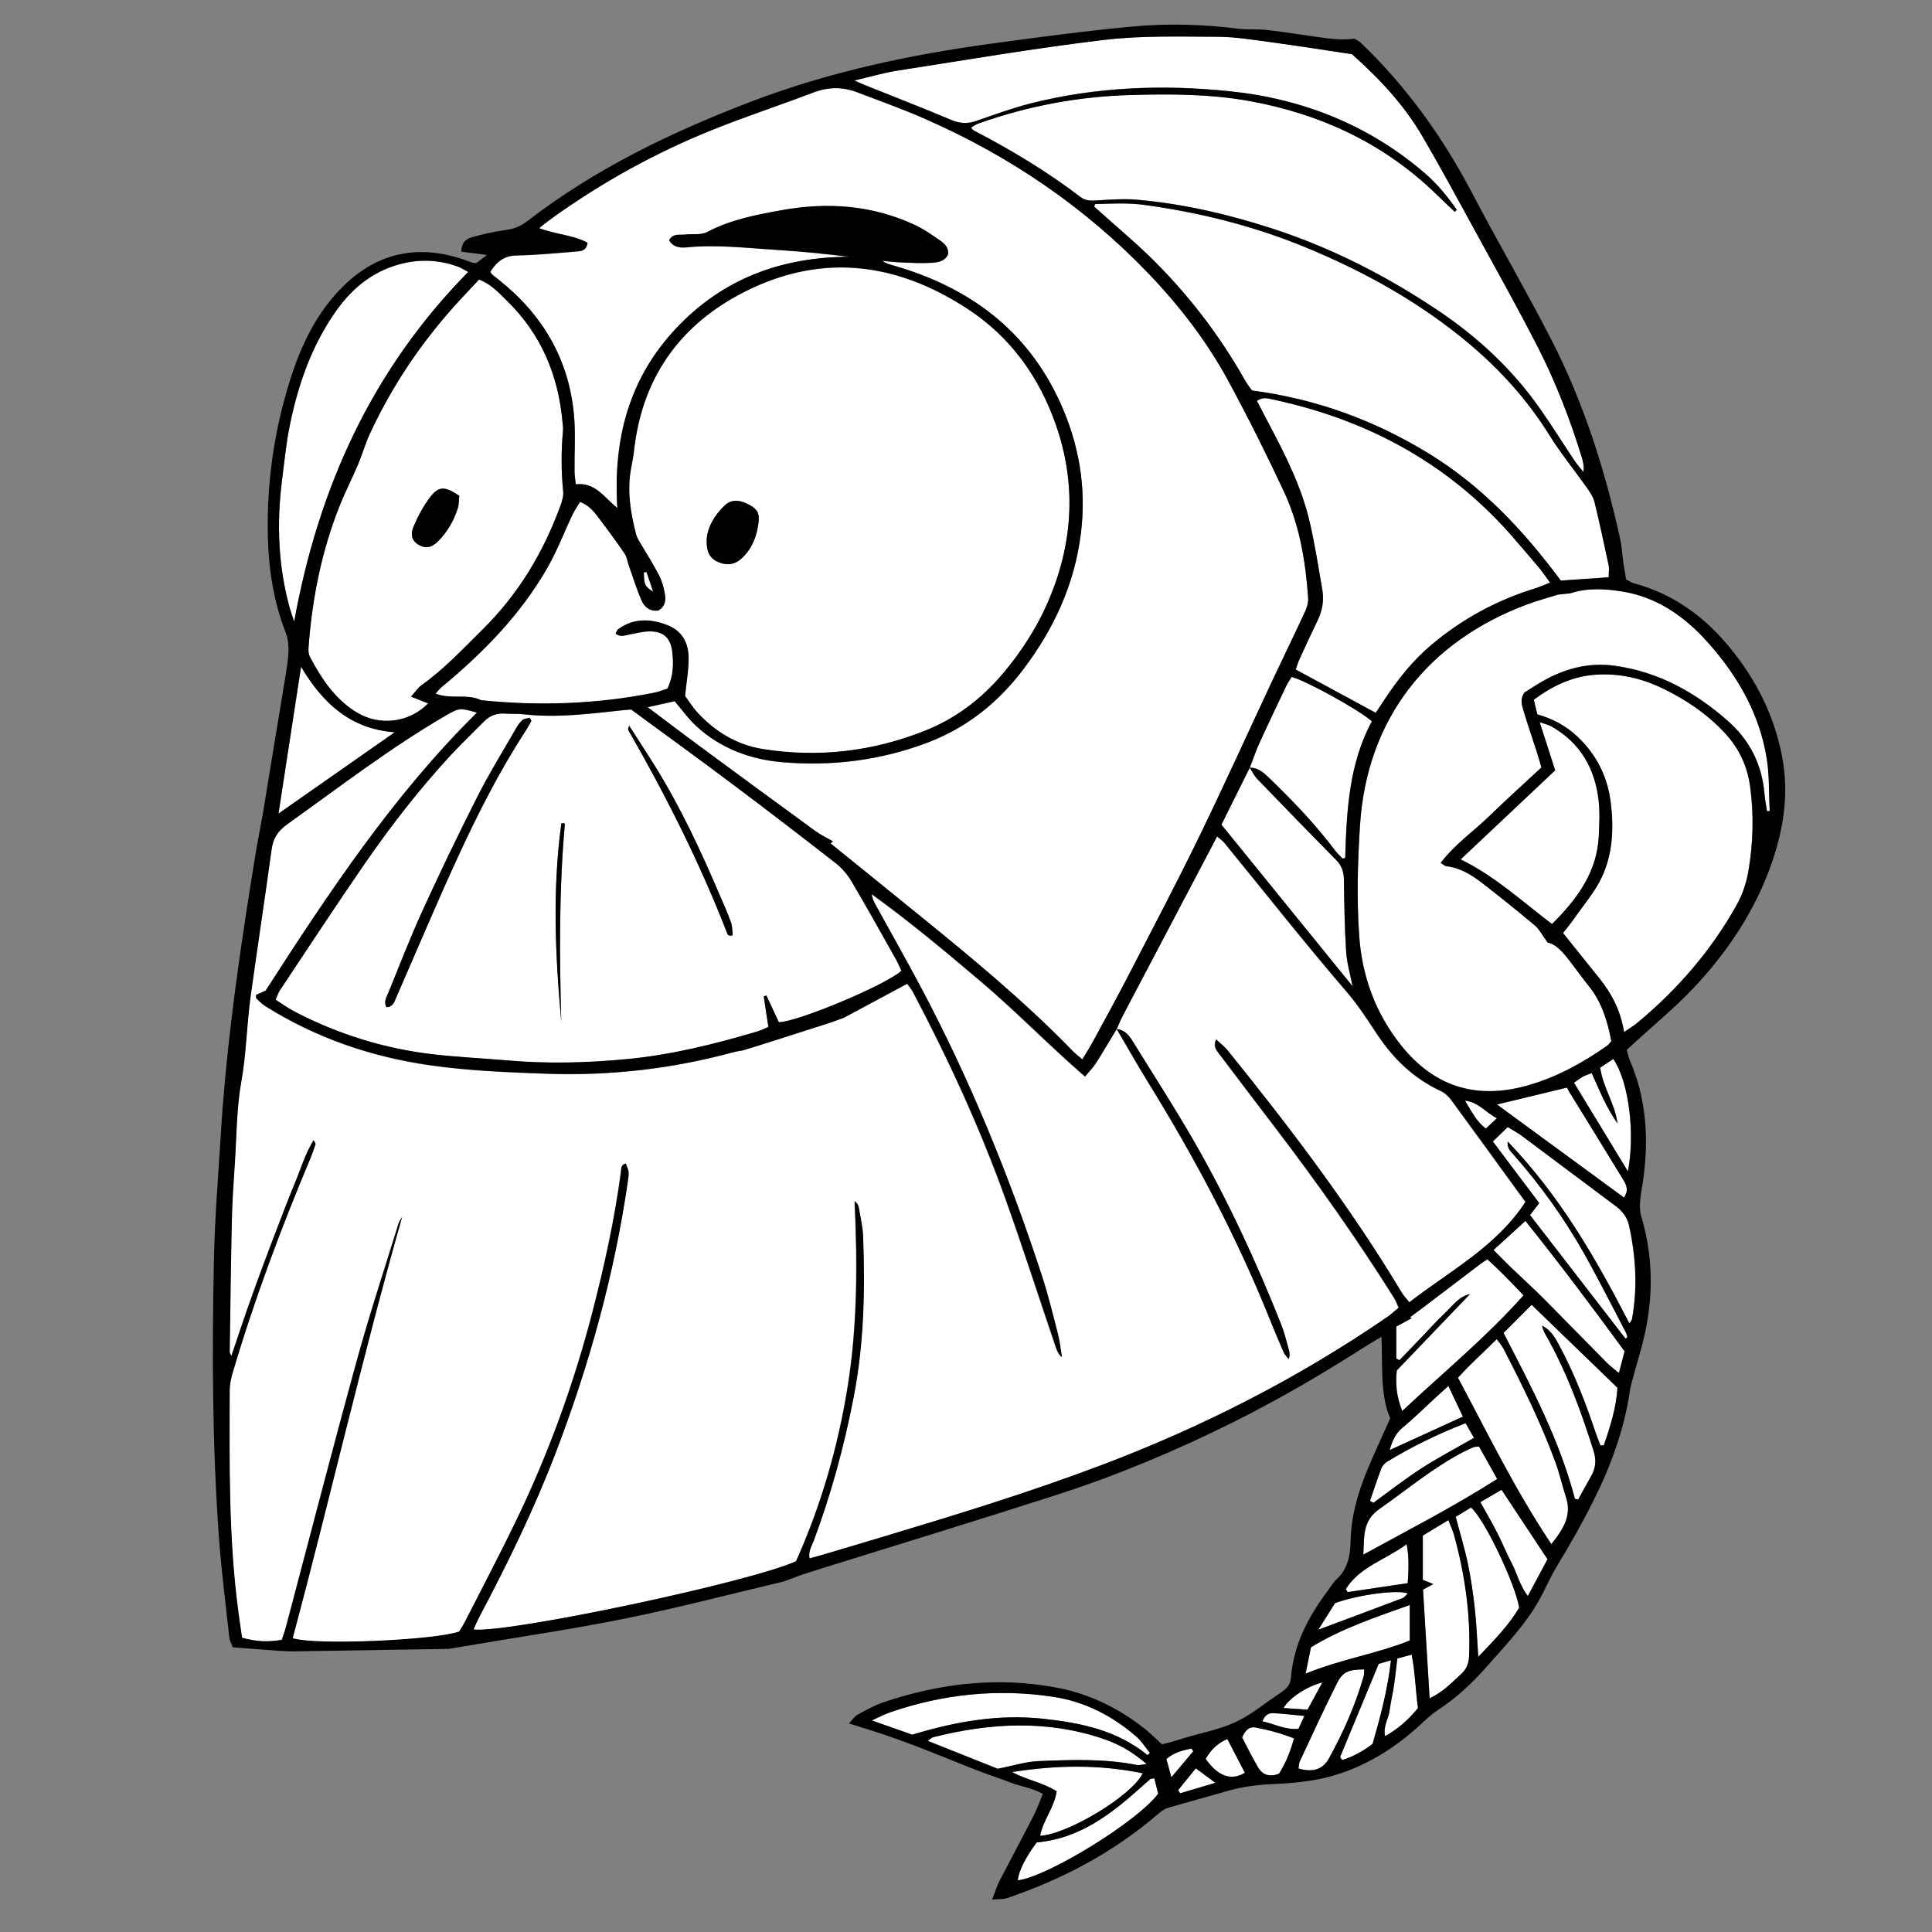 <?xml version="1.0" encoding="utf-8"?>
<!-- Generator: Adobe Illustrator 23.0.3, SVG Export Plug-In . SVG Version: 6.00 Build 0)  -->
<svg version="1.1" id="Calque_1" xmlns="http://www.w3.org/2000/svg" xmlns:xlink="http://www.w3.org/1999/xlink" x="0px" y="0px"
	 viewBox="0 0 283.46 283.46" style="enable-background:new 0 0 283.46 283.46;" xml:space="preserve">
<rect x="0" y="0" width="283.46" height="283.46" fill="#808080" stroke="none"/>
<style type="text/css">
	.st0{fill:#FFFFFF;}
</style>
<g>
	<path class="st0" d="M153.11,252.18c5.52,0.6,10.82,1.7,15.25,5.33c0.11-0.11,0.23-0.22,0.34-0.33c-0.67-0.81-1.23-1.74-2.02-2.42
		c-3.53-3.05-7.6-5.13-12.24-5.82c-8.15-1.21-16.13-0.38-23.91,2.31c-0.75,0.26-1.47,0.65-2.63,1.17c2.37,0.83,4.27,1.5,5.94,2.09
		C140.3,252.55,146.58,251.47,153.11,252.18z"/>
	<path class="st0" d="M204.45,190.36c-5.4-8.59-11.26-16.87-17.42-24.94c-2.73-3.58-5.45-7.17-8.17-10.76
		c-0.39-0.52-0.93-1.05-0.47-2.13c0.66,0.62,1.25,1.06,1.7,1.62c9.17,11.36,18,22.97,25.52,35.5c0.28,0.46,0.66,0.86,1.13,1.45
		c6.04-4.66,12.79-8.19,17.05-14.74c-0.33-0.44-0.62-0.84-0.92-1.24c-3.32-4.56-6.62-9.13-9.96-13.68
		c-0.39-0.53-0.94-1.06-1.53-1.33c-3.94-1.82-6.93-4.69-9.29-8.24c-1.43-2.14-2.77-4.27-4.48-6.26
		c-6.16-7.16-12.01-14.59-17.99-21.91c-0.26-0.32-0.62-0.56-1.08-0.96c-0.4,0.76-0.71,1.37-1.03,1.98
		c-4.28,8.12-8.56,16.25-12.83,24.38c-0.32,0.61-0.57,1.26-0.86,1.9l0.01-0.02c0,0,0,0,0,0l0,0c0,0.01,0.01,0.01,0.01,0.02
		c1.21,0.13,1.85,0.99,2.42,1.92c2.93,4.75,5.96,9.43,8.75,14.26c5.01,8.68,9.21,17.76,12.92,27.06c0.49,1.23,0.8,2.53,1.16,3.81
		c0.12,0.41,0.16,0.84-0.01,1.38c-0.24-0.31-0.56-0.58-0.71-0.92c-0.69-1.56-1.36-3.14-1.99-4.72
		c-4.87-12.21-11.01-23.77-17.93-34.95c-1.59-2.58-3.08-5.22-4.62-7.84c-0.01,0-0.01,0-0.02,0c-1.01,1.67-2,3.36-3.05,5.01
		c-0.39,0.61-0.91,1.13-1.6,1.97c-5.34-4.63-10.1-9.56-15.31-13.97c-5.2-4.41-10.44-8.78-16-12.8c0.07,0.55,0.25,1,0.48,1.41
		c2.26,4.11,4.57,8.19,6.77,12.32c7.18,13.52,12.94,27.63,17.69,42.15c0.92,2.82,1.63,5.72,2.37,8.59c0.29,1.13,0.4,2.32,0.6,3.47
		c-0.51-0.44-0.72-0.95-0.89-1.47c-2.45-7.25-4.8-14.54-7.38-21.75c-3.74-10.44-8.37-20.51-13.56-30.32
		c-0.25-0.47-0.61-0.89-0.86-1.25c-3.21,1.72-6.22,3.34-9.31,5l-2.21,0.79c-3.61,1.15-6.86,2.19-10.31,3.29l-2.34,0.71
		c-0.5,0.07-1.01,0.17-1.5,0.3c-8.92,2.41-17.99,3.44-27.25,3.11c-5.74-0.21-11.47-0.43-17.16-1.25c-8.63-1.25-16.71-4.03-24.1-8.67
		c-0.48-0.3-0.88-0.71-1.29-1.11c-0.1-0.1-0.05-0.34-0.07-0.53c0.55-0.24,1.06-0.47,1.4-0.62c9.34-14.48,18.74-28.67,31-40.79
		c-2.44-0.74-2.62-0.71-4.58,0.43c-8.16,4.75-15.62,10.51-23.28,15.97c-1.35,0.96-2.05,2.08-2.27,3.71
		c-0.98,7.2-2.09,14.38-3.08,21.58c-0.57,4.12-0.61,8.27-1.35,12.4c-0.7,3.9-0.69,7.92-0.95,11.89c-0.19,2.84-0.38,5.68-0.45,8.52
		c-0.15,6.44-0.22,12.89-0.31,19.34c0,0.11,0.09,0.22,0.25,0.56c0.78-2.3,1.48-4.44,2.22-6.56c0.73-2.09,1.48-4.18,2.25-6.25
		c0.79-2.14,1.6-4.27,2.42-6.39c0.8-2.07,1.58-4.14,2.43-6.18c0.86-2.05,1.48-4.22,2.74-6.3c0.19,0.38,0.31,0.51,0.28,0.59
		c-0.22,0.66-0.43,1.32-0.7,1.96c-4.34,10.34-8.27,20.82-11.45,31.57c-0.25,0.84-0.43,1.73-0.44,2.6
		c-0.03,10.87-0.16,21.75,1.28,32.56c0.17,1.24,0.35,2.47,0.53,3.73c2,0.57,3.86,0.66,5.84,0.31c0.22-0.68,0.45-1.26,0.6-1.86
		c3.46-13.02,6.82-26.07,10.39-39.06c1.86-6.76,4.07-13.43,6.13-20.14c0.11-0.35,0.35-0.67,0.53-1
		c-5.84,20.53-10.55,41.28-16.06,61.81c3.05,1.08,20.77,0.33,24.43-0.97c0.23-0.39,0.55-0.86,0.81-1.36
		c2.53-4.96,5.13-9.9,7.55-14.91c4.75-9.84,8.47-20.05,11.2-30.62c1.74-6.74,3.24-13.53,4.16-20.43c0.07-0.52-0.02-1.16,0.72-1.35
		c0.48,1.16,0.5,1.29,0.32,2.52c-2,13.77-5.68,27.09-10.66,40.08c-3.18,8.29-7.08,16.25-11.23,24.09c-0.27,0.52-0.49,1.07-0.77,1.68
		c5.14,0.57,40.76-6.98,47.33-10.02c3.64-8.1,6.16-16.73,7.59-25.71c1.43-8.99,1.43-18.03,1-27.13c0.34,0.29,0.54,0.59,0.6,0.92
		c0.24,1.43,0.59,2.87,0.64,4.31c0.3,7.85,0.13,15.67-1.36,23.42c-1.39,7.22-3.31,14.29-5.88,21.19c-0.29,0.78-0.82,1.55-0.62,2.59
		c0.73-0.2,1.34-0.36,1.94-0.54c3.18-0.94,6.35-1.89,9.53-2.84c10.5-3.16,20.98-6.38,31.24-10.26
		c14.85-5.61,28.89-12.75,41.97-21.72c0.6-0.41,1.14-0.92,1.75-1.42C204.9,191.25,204.72,190.78,204.45,190.36z"/>
	<path class="st0" d="M166.82,258.95c0.35,0.07,0.75-0.06,1.43-0.14c-2.08-1.78-4.1-2.93-6.34-3.69
		c-8.31-2.81-16.65-2.35-25.01-0.24c-0.2,0.05-0.36,0.24-0.78,0.53c3.79,1.51,7.31,2.91,10.27,4.09c2.38-0.47,4.17-1.05,5.97-1.13
		C157.18,258.18,162.03,258,166.82,258.95z"/>
	<path class="st0" d="M43.17,91.21c3.54-19.56,11.34-36.89,25.53-51.3c-0.63-0.33-1.04-0.61-1.49-0.78
		c-2.52-0.92-5.11-1.11-7.72-0.56c-4.41,0.94-7.68,3.51-10.22,7.12c-3.53,5.02-5.5,10.67-6.72,16.6c-0.55,2.65-0.8,5.36-1.15,8.04
		c-0.83,6.39-0.6,12.73,1.15,18.97C42.73,89.94,42.96,90.57,43.17,91.21z"/>
	<path class="st0" d="M219.63,164.07c-1.68-0.85-2.63-2.33-4.68-2.59c0.98,1.61,1.66,3.05,3.06,4.1
		C218.52,165.1,218.92,164.72,219.63,164.07z"/>
	<path class="st0" d="M206.85,235.48c-5.22,1.87-10.03,3.47-14.5,6.21c-0.23,1.13-0.46,2.27-0.79,3.87
		c5.27-2.17,10.51-2.93,15.29-4.87C206.85,238.94,206.85,237.41,206.85,235.48z"/>
	<path class="st0" d="M206.54,232.28c0.13-1.95,0.22-3.66-0.15-5.72c-3.18,2.34-6.91,3.33-8.93,6.58c0.09,0.15,0.18,0.3,0.27,0.45
		C200.65,233.16,203.56,232.72,206.54,232.28z"/>
	<path class="st0" d="M206.55,233.79c-1.47-0.6-7.37,0.21-10.68,1.42c-0.69,1.09-1.48,2.36-2.45,3.9c4.39-1.64,8.36-3.12,12.32-4.62
		C206.03,234.38,206.24,234.06,206.55,233.79z"/>
	<path class="st0" d="M212.5,203.35c-0.75,0.68-1.26,1.13-1.76,1.59c-1.63,1.5-3.2,3.08-4.92,4.48c-1.09,0.9-1.56,1.99-1.95,3.33
		c3.62-1.65,7.07-3.23,10.75-4.91C213.99,206.49,213.33,205.09,212.5,203.35z"/>
	<path class="st0" d="M205.74,207.02c6.1-5.72,12.34-10.85,17.8-16.97c-1.83-1.92-3.51-3.67-5.29-5.28
		c-0.45,0.29-0.68,0.41-0.88,0.56c-2.93,2.22-5.86,4.45-8.79,6.68c-0.55,0.42-1.12,0.83-1.68,1.24c0.07,0.05,0.14,0.11,0.22,0.16
		c-0.75,0.41-1.5,0.82-2.25,1.22c0,1.7,0,3.19,0,4.69c0.15,0.08,0.3,0.17,0.46,0.25c1.08-1.13,2.16-2.25,3.25-3.38
		c1.14-1.19,2.24-2.42,3.44-3.55c1.11-1.04,1.97-2.39,3.68-2.78c-3.61,3.76-7.22,7.53-10.74,11.21
		C204.72,203.15,204.93,204.96,205.74,207.02z"/>
	<path class="st0" d="M208.57,215.42c2.43-1.57,5.01-2.92,7.69-4.46c-0.43-0.76-0.82-1.43-1.23-2.15c-4.13,1.6-7.89,3.45-11.48,5.63
		c-0.36,0.22-0.72,0.59-0.87,0.97c-0.6,1.57-1.12,3.17-1.67,4.77c0.16,0.1,0.32,0.21,0.48,0.31
		C203.85,218.79,206.14,216.99,208.57,215.42z"/>
	<path class="st0" d="M44.17,97.83c-1.13,7.32-2.19,14.27-3.31,21.54c5.76-4.03,11.23-7.86,17.05-11.93
		C51.27,106.93,47.33,103.08,44.17,97.83z"/>
	<path class="st0" d="M195.86,124.76c0.32,0.43,0.73,0.8,1.1,1.2c0.13-0.02,0.27-0.04,0.4-0.06c0.2-6.95,0.56-13.87,3.91-20.07
		c-1.85-1.67-9.69-5.99-11.77-6.51c-0.26,0.44-0.58,0.9-0.82,1.39c-1.31,2.74-2.62,5.48-3.88,8.24c-0.55,1.2-0.96,2.45-1.44,3.68
		c1.19-0.02,1.99,0.69,2.77,1.44C189.61,117.43,192.95,120.9,195.86,124.76z"/>
	<path class="st0" d="M198.44,144.71c-0.33-1.73-0.83-3.38-0.94-5.05c-0.22-3.53-0.28-7.07-0.33-10.6
		c-0.02-1.14-0.31-2.05-1.14-2.88c-3.88-3.93-7.72-7.89-11.55-11.86c-0.46-0.48-0.77-1.1-1.14-1.66c-1.43,2.87-2.85,5.74-4.15,8.34
		C185.76,129.08,192.08,136.87,198.44,144.71z"/>
	<path class="st0" d="M73.28,41.15c6.43,5.13,10.24,11.7,10.95,19.89c0.23,2.69,0.04,5.42,0.07,8.14c0.01,0.59,0.11,1.19,0.18,1.9
		c2.85-0.32,4.13,1.88,6.1,3.48c-0.62-10.21,1.75-19.06,8.65-26.39c6.85-7.27,15.46-10.44,25.4-10.47
		c-3.45-0.41-6.87-0.78-10.3-0.99c-4.51-0.27-9.01-0.84-13.55-0.4c-0.98,0.09-2.02,0-2.6-1.05c0.58-1.02,1.49-0.74,2.27-0.82
		c1.13-0.11,2.44,0.1,3.36-0.39c3.45-1.83,7.21-2.52,10.96-3.2c6.62-1.19,13.1-0.73,19.28,2.09c1.38,0.63,2.65,1.51,3.89,2.37
		c0.66,0.46,1.29,1.07,1.16,2.05c-0.49,1.02-1.5,1.17-2.43,1.22c-1.46,0.08-2.93,0-4.39-0.05c-0.95-0.04-1.89-0.15-2.83-0.24
		c0.54,0.41,1.13,0.54,1.72,0.71c11.03,3.19,19.51,9.43,24.35,20.01c2.8,6.12,3.9,12.51,3.08,19.22
		c-0.92,7.49-3.97,14.08-8.49,20.04c-3.68,4.85-8.28,8.54-14.06,10.72c-6.86,2.59-13.98,3.48-21.25,2.86
		c-4.72-0.4-9.09-2.03-12.64-5.3c-1.15-1.06-2.06-2.37-3.17-3.65c-1.17,0.26-2.36,0.52-3.96,0.88c2.8,2.11,5.22,3.95,7.67,5.75
		c5.63,4.15,11.26,8.29,16.92,12.41c0.8,0.59,1.72,1.02,2.59,1.52c-0.11,0.1-0.23,0.2-0.34,0.31c1.14,0.92,2.28,1.84,3.42,2.76
		c3.01,2.44,6.02,4.88,9.03,7.32c8,6.48,15.95,13.02,23.12,20.42c0.34,0.35,0.75,0.65,1.37,1.19c0.65-1.11,1.19-1.95,1.67-2.83
		c1.81-3.34,3.64-6.67,5.38-10.05c3.4-6.58,6.85-13.14,10.09-19.8c3.68-7.57,7.15-15.24,10.72-22.87c1.59-3.38,3.23-6.74,4.8-10.12
		c0.28-0.61,0.52-1.33,0.47-1.99c-0.37-5.39-1.26-10.71-3.55-15.64c-2.54-5.44-5.23-10.83-8.09-16.11
		c-3.14-5.82-7.15-11.05-11.74-15.85c-9.4-9.81-20.43-17.3-32.88-22.76c-3.26-1.43-6.63-2.63-9.96-3.9c-2.1-0.8-4.2-0.78-6.34,0.04
		c-4.94,1.87-9.97,3.53-14.87,5.5c-8.31,3.34-16.1,7.64-23.37,12.85c-0.64,0.46-1.25,0.95-2.04,1.56c2.55,0.96,5.05,1.01,7.11,2.15
		c-0.18,1.21-0.98,1.22-1.64,1.28c-2.92,0.24-5.84,0.52-8.76,0.58c-1.92,0.04-2.99,1-3.85,2.43c0.15,0.21,0.2,0.34,0.3,0.42
		C72.58,40.6,72.93,40.87,73.28,41.15z"/>
	<path class="st0" d="M139.54,17.57c1.27,0.54,2.39,0.62,3.68,0.17c2.65-0.92,5.29-1.89,8-2.58c9.62-2.44,19.43-2.8,29.25-1.78
		c10.71,1.12,20.38,4.96,28.61,12.04c1.83,1.57,3.32,3.4,4.67,5.36c-0.1,0.1-0.2,0.2-0.3,0.29c-0.89-0.85-1.79-1.7-2.68-2.56
		c-7.67-7.46-16.96-11.81-27.43-13.7c-5.72-1.04-11.51-1.05-17.33-0.89c-7.74,0.21-15.2,1.6-22.46,4.19
		c-0.37,0.13-0.7,0.38-1.08,0.59c0.19,0.22,0.25,0.35,0.35,0.4c5.49,2.85,10.78,6.03,15.7,9.78c0.71,0.54,1.46,0.58,2.33,0.52
		c2.03-0.14,4.09-0.28,6.11-0.1c6.7,0.6,13.22,2.12,19.6,4.18c8.73,2.83,16.82,6.96,24.42,12.05c5.81,3.89,10.87,8.58,14.89,14.3
		c1.79,2.54,3.43,5.18,5.16,7.76c0.39,0.58,0.87,1.1,1.3,1.65c0.1-0.86-0.05-1.53-0.25-2.18c-1.71-5.58-3.82-11.01-6.48-16.21
		c-2.94-5.75-6.1-11.39-9.2-17.05c-2.52-4.61-5.03-9.23-7.68-13.78c-2.67-4.58-6.26-8.43-10.35-12.08
		c-3.85-0.58-7.81-1.21-11.78-1.75c-2.65-0.36-5.32-0.81-7.98-0.81c-5.54-0.02-11.14-0.19-16.62,0.46
		c-10.12,1.2-20.19,2.93-30.26,4.5c-1.99,0.31-3.95,0.88-6.37,1.44c0.71,0.32,0.98,0.45,1.26,0.56
		C130.93,14.09,135.26,15.77,139.54,17.57z"/>
	<path class="st0" d="M215.5,50.4c-7.21-6.05-15.39-10.59-24.09-14.16c-7.57-3.11-15.49-5.08-23.6-6.18
		c-2.37-0.32-4.77-0.17-7.15-0.11c-0.04,0.13-0.09,0.26-0.13,0.38c0.55,0.49,1.11,0.98,1.66,1.47c2.08,1.86,4.23,3.66,6.23,5.6
		c5.65,5.45,10.4,11.61,14.26,18.44c0.33,0.59,0.77,1.12,1.01,1.46c9.48,1.25,17.96,4.39,25.82,9.18
		c7.88,4.8,14.06,11.4,19.48,18.71c2.4-0.16,4.66-0.32,7.03-0.48c0-0.72,0.1-1.29-0.02-1.82c-0.65-3.09-1.32-6.18-2.07-9.25
		c-0.17-0.7-0.62-1.37-1.05-1.97c-1.86-2.64-3.92-5.16-5.62-7.89C224.07,58.66,220.08,54.25,215.5,50.4z"/>
	<path class="st0" d="M203.09,102.7c1.95-2.98,4.14-5.75,6.89-8.07c4.53-3.82,9.63-6.59,15.31-8.33c0.64-0.2,1.25-0.49,2.13-0.83
		c-0.64-0.88-1.09-1.55-1.6-2.17c-1.01-1.22-2.07-2.4-3.09-3.61c-9.47-11.27-21.63-18.03-35.99-21.09
		c-0.71-0.15-1.47-0.39-2.32,0.21c0.57,1.1,1.11,2.16,1.66,3.2c2.5,4.7,4.91,9.45,6.1,14.67c0.74,3.26,1.26,6.57,1.83,9.86
		c0.26,1.53,0.01,3.01-0.67,4.43c-0.9,1.88-1.78,3.78-2.65,5.67c-0.23,0.49-0.38,1.02-0.59,1.58c3.99,2.15,7.82,4.22,11.75,6.35
		C202.33,103.84,202.71,103.27,203.09,102.7z"/>
	<path class="st0" d="M114.26,149.99c2.82-0.04,15.9-5.55,17.98-7.55c-0.24-0.52-0.47-1.11-0.78-1.65
		c-2.14-3.81-4.26-7.63-6.49-11.39c-0.6-1.01-1.4-1.99-2.32-2.71c-5.11-3.99-10.25-7.93-15.44-11.82
		c-4.78-3.58-9.62-7.08-14.62-10.76c-0.27,0.02-0.58,0.04-0.9,0.07c-4.94,0.51-9.87,1.21-14.86,0.63c-0.88-0.1-1.79-0.03-2.67-0.1
		c-1.23-0.1-2.26,0.26-3.12,1.13c-1.65,1.67-3.36,3.28-4.95,5.01c-4.52,4.9-8.62,10.16-12.41,15.63
		c-4.29,6.2-8.41,12.51-12.59,18.78c-0.26,0.4-0.41,0.88-0.66,1.43c0.96,0.61,1.77,1.22,2.66,1.68c6.44,3.37,13.28,5.51,20.51,6.34
		c3.6,0.41,7.24,0.58,10.85,0.89c5.86,0.51,11.72,0.36,17.57-0.2c6.5-0.62,12.81-2.19,19.05-4.04c0.53-0.16,1.03-0.42,1.66-0.67
		c-0.24-1.56-0.46-3.02-0.68-4.47c0.13-0.04,0.26-0.09,0.39-0.13C113.06,147.4,113.67,148.73,114.26,149.99z M77.13,107.2
		c-3.88,5.96-7.08,12.28-10.04,18.72c-3.11,6.78-6,13.66-8.99,20.49c-0.27,0.62-0.46,1.33-1.41,1.36c-0.45-0.83,0.04-1.51,0.3-2.16
		c1.64-4.04,3.22-8.11,5.03-12.08c2.55-5.58,5.21-11.11,7.98-16.58c1.71-3.38,3.71-6.62,5.6-9.91c0.28-0.49,0.6-0.99,1.01-1.37
		c0.26-0.23,0.72-0.25,1.09-0.36c0.09,0.15,0.17,0.3,0.26,0.45C77.69,106.24,77.43,106.74,77.13,107.2z M82.36,149.92
		c-0.89-9.73-1.32-19.44,0.01-29.12c0.26-0.02,0.32-0.04,0.38-0.02c0.05,0.02,0.13,0.08,0.13,0.12
		C82.02,130.56,82.08,140.24,82.36,149.92z M107.04,137.27c-0.1-0.07-0.26-0.12-0.3-0.22c-4.02-10.4-9.03-20.32-14.58-29.99
		c-0.04-0.07,0.05-0.22,0.14-0.61c1.36,2.12,2.63,4.06,3.86,6.03c3.74,6.05,6.73,12.46,9.5,18.98c0.54,1.28,1.13,2.55,1.59,3.85
		c0.21,0.59,0.17,1.26,0.25,1.89C107.35,137.24,107.19,137.26,107.04,137.27z"/>
	<path class="st0" d="M167.65,260.18c-6.4-1.33-12.74-1.2-19.15-0.18c2.07,1.14,4.44,1.5,6.53,2.82c-0.34,2.38-2,4.23-2.42,6.53
		C156.65,269.15,166.17,263.4,167.65,260.18z"/>
	<path class="st0" d="M95.83,86.81c-0.32-0.96-0.64-1.92-0.97-2.89c-0.13,0.01-0.26,0.03-0.39,0.04
		C94.48,85.75,94.6,86.05,95.83,86.81z"/>
	<path class="st0" d="M92.27,82.99c-0.21-0.59-0.28-1.26-0.62-1.75c-1.22-1.78-2.49-3.52-3.8-5.23c-0.68-0.89-1.36-1.82-2.74-2.35
		c-0.38,0.64-0.81,1.22-1.11,1.87c-1.22,2.57-2.23,5.26-3.64,7.72c-3.95,6.91-9.45,12.52-15.56,17.58c-0.3,0.25-0.54,0.58-0.89,0.96
		c2.29,0.9,4.64-0.03,6.7,0.97c8.49,0.87,16.94,0.58,25.32-1.09c0.73-0.14,1.42-0.43,2-0.61c0.91-1.87,0.92-3.65,0.71-5.41
		c-0.24-2.09-1.35-3.05-3.46-2.99c-0.94,0.03-1.88,0.3-2.82,0.45c-0.65,0.11-1.33,0.47-2.04-0.14c0.15-0.25,0.23-0.52,0.41-0.65
		c2.23-1.6,4.63-1.54,7.09-0.62c2.29,0.85,3.2,2.66,3.22,4.9c0.01,1.68-0.3,3.37-0.52,5.53c0.44,0.6,1.07,1.63,1.88,2.5
		c2.58,2.78,5.76,4.69,9.51,5.29c8.18,1.31,16.15,0.37,23.84-2.7c4.47-1.78,8.19-4.61,11.29-8.24c2.94-3.45,5.34-7.24,7.06-11.44
		c3.4-8.3,3.78-16.74,0.82-25.2c-2.44-6.98-6.6-12.84-12.9-16.97c-10.79-7.08-22.09-8.31-33.63-2.09
		c-9.05,4.88-14.23,12.6-15.36,22.85c-0.09,0.82-0.24,1.62-0.4,2.43c-0.66,3.37-0.13,6.66,0.72,9.92c0.11,0.42,0.37,0.8,0.59,1.19
		c0.92,1.58,1.93,3.13,2.76,4.76c0.45,0.88,0.72,1.89,0.88,2.87c0.14,0.88-0.03,1.78-0.99,2.29c-1.21,0.18-2.03-0.5-2.44-1.44
		C93.4,86.46,92.88,84.71,92.27,82.99z M106.35,74.13c0.97-0.91,2.22-0.85,3.71,0c1.13,0.64,1.41,1.24,1.21,2.69
		c-0.26,1.92-0.93,3.66-2.38,5.03c-1.04,0.98-2.18,1.17-3.5,0.61c-1.3-0.55-1.75-1.56-1.71-3.28
		C103.79,77.4,104.78,75.61,106.35,74.13z"/>
	<path class="st0" d="M168.76,261.03c-0.48,0.41-0.95,0.84-1.42,1.26c-4.39,3.93-8.99,7.47-15.24,8.03
		c-1.67,2.24-2.65,4.23-2.77,5.56c4.3-0.5,17.55-8.61,20.6-12.72c-0.17-0.66-0.37-1.46-0.57-2.25
		C169,260.98,168.84,260.96,168.76,261.03z"/>
	<path class="st0" d="M54.28,63.62c-0.69,1.48-1.13,3.08-1.77,4.59c-0.83,1.97-1.82,3.88-2.62,5.87c-2.71,6.75-4.11,13.8-4.63,21.03
		c-0.03,0.42,0.02,0.92,0.21,1.28c1.67,3.16,3.61,6.12,6.75,8.08c3.38,2.11,7.79,1.63,10.59-1.25c-0.76-0.31-1.49-0.6-2.5-1
		c0.62-0.69,0.99-1.28,1.52-1.66c3.34-2.38,6.11-5.35,9-8.21c5.24-5.19,8.93-11.33,11.42-18.21c0.23-0.64,0.45-1.37,0.38-2.02
		c-0.3-2.96-0.29-5.92-0.03-8.88c0.04-0.44-0.03-0.88-0.07-1.32c-0.62-6.85-3.13-12.87-8.12-17.75c-1.2-1.17-2.34-2.47-4.13-3.14
		c-1.01,1.08-1.96,2.09-2.9,3.11C62.02,49.96,57.61,56.44,54.28,63.62z M67.17,74.56c-0.56,1.84-1.52,3.47-2.88,4.84
		c-0.98,1-1.88,1.12-2.91,0.51c-0.87-0.52-1.24-1.39-0.7-2.66c0.63-1.49,1.42-2.97,2.39-4.26c1.27-1.69,2.16-1.69,4.3-0.27
		C67.31,73.34,67.34,73.98,67.17,74.56z"/>
	<path class="st0" d="M202.29,244.11c-1.98,4.78-3.82,9.2-5.64,13.61c-0.02,0.05,0.01,0.13,0.04,0.18c0.03,0.05,0.08,0.1,0.26,0.32
		c1.68-0.53,3.23-1.41,4.45-2.37c1.19-4.13,2.21-8.01,2.7-12.26C203.26,243.83,202.67,244,202.29,244.11z"/>
	<path class="st0" d="M219.12,183.38c1,1,1.73,1.77,2.5,2.5c1.6,1.54,3.25,3.03,4.81,4.59c3.13,3.14,6.22,6.33,9.34,9.48
		c0.46,0.46,0.99,0.85,1.75,1.48c0.35-1.33,0.59-2.28,0.83-3.19c-4.76-6.5-9.49-12.82-14.55-19.13
		C222.22,180.57,220.79,181.86,219.12,183.38z"/>
	<path class="st0" d="M236.99,176.91c-4.59-3.41-9.15-6.86-13.74-10.28c-0.6-0.45-1.27-0.79-2.06-1.27
		c-0.73,0.71-1.39,1.34-2.18,2.11c2.34,3.11,4.57,6.07,6.81,9.04c-0.51,0.66-0.95,1.24-1.35,1.76c4.74,6.14,9.38,12.14,14.01,18.13
		c0.09-0.07,0.18-0.14,0.27-0.21c-0.07-0.23-0.11-0.49-0.22-0.7c-2-3.81-3.92-7.66-6.03-11.41c-2.98-5.31-6.53-10.25-10.58-14.83
		c-0.37-0.42-0.83-0.83-0.73-1.78c7.65,7.96,12.94,17.13,17.86,26.7c0.2-0.33,0.35-0.47,0.38-0.64c0.84-4.61,0.56-9.19-0.45-13.73
		C238.74,178.6,238,177.66,236.99,176.91z"/>
	<path class="st0" d="M215.82,221.18c-0.76,0.47-1.59,0.97-2.24,1.36c0.66,2.51,1.33,4.69,1.79,6.9c0.45,2.16,0.77,4.36,1.01,6.55
		c0.24,2.21,0.32,4.43,0.51,7.09c2.39-2.5,4.46-4.61,5.99-7.2C222.37,232.45,217.68,222.64,215.82,221.18z"/>
	<path class="st0" d="M238.16,173.08c-2.63-4.32-5.29-8.61-7.93-12.91c-0.17-0.27-0.31-0.56-0.32-0.6
		c-3.68,0.89-6.98,1.69-10.27,2.48c6.11,4.47,12.31,9.01,18.64,13.65C239.03,174.64,238.61,173.82,238.16,173.08z"/>
	<path class="st0" d="M217.19,220.39c0.88,1.59,1.73,3.04,2.49,4.53c0.75,1.46,1.35,3,2.12,4.45c0.77,1.45,1.11,3.14,2.35,4.8
		c1.1-2.06,2.01-3.75,2.89-5.4c-2.29-3.47-4.47-6.76-6.74-10.19C219.24,219.2,218.33,219.73,217.19,220.39z"/>
	<path class="st0" d="M228.23,214.6c-2.1-5.78-4.83-11.28-7.65-16.74c-0.22-0.42-0.55-0.78-0.98-1.38
		c-1.97,1.95-3.89,3.65-5.69,5.66c4.4,8.24,8.4,16.48,13.7,24.41c1.82-2.26,3-4.25,2.16-6.87
		C229.23,217.99,228.84,216.26,228.23,214.6z"/>
	<path class="st0" d="M220.6,195.57c4.13,8,8.24,15.78,10.47,24.34c0.16,0.03,0.32,0.06,0.48,0.09c0.64-1.15,1.26-2.3,1.91-3.44
		c0.66-1.17,0.77-2.34,0.36-3.64c-1.88-5.98-4.04-11.85-7.18-17.32c-0.19-0.34-0.28-0.73-0.41-1.1c1.36,0.64,1.96,1.82,2.57,2.96
		c2.2,4.08,3.85,8.39,5.32,12.77c0.21,0.63,0.47,1.24,0.7,1.85c0.16-0.01,0.33-0.02,0.49-0.03c0.97-2.8,1.85-5.63,2-8.44
		c-4.28-4.14-8.36-8.08-12.59-12.17C223.27,192.9,221.95,194.22,220.6,195.57z"/>
	<path class="st0" d="M234.76,156.63c0.43,2.98,2.21,5.36,2.54,8.19c-0.81-1.16-1.47-2.37-2.08-3.62c-0.59-1.22-1.12-2.47-1.7-3.76
		c-0.61,0.24-0.97,0.34-1.3,0.52c-0.38,0.21-0.72,0.49-1.3,0.89c2.67,4.39,5.24,8.62,7.91,13.01c1.05-5.4,0.22-12.99-2.15-16.51
		C236.05,155.78,235.4,156.21,234.76,156.63z"/>
	<path class="st0" d="M250.58,94.23c-3.41-3.82-7.49-6.7-12.73-7.5c-2.51-0.39-5.04-0.5-7.47,0.3l-1.76,0.18
		c-1.66,0.52-3.07,0.9-4.44,1.4c-14.67,5.42-23.66,16.83-24.64,32.51c-0.34,5.35-0.49,10.72-0.12,16.09
		c0.41,5.99,2.36,11.35,6.09,16.06c4.81,6.08,10.98,8.1,18.51,6c4.3-1.19,8.12-3.3,11.74-5.83c0.25-0.17,0.43-0.45,0.66-0.7
		c-0.56-2.91-1.37-5.67-3.25-8.02c-0.99-1.24-1.91-2.53-2.88-3.78c-0.97-1.26-2-2.46-3.21-2.67c-0.79-1.08-1.21-1.95-1.88-2.51
		c-2.52-2.13-5.1-4.19-7.71-6.21c-1.56-1.21-3.24-2.25-5.29-2.49c-0.22-0.02-0.41-0.23-0.82-0.48c2.11-2.77,4.9-4.69,7.28-7
		c2.44-2.38,4.99-4.66,7.5-7c-0.27-0.92-0.48-1.65-0.7-2.36c-0.64-1.99-1.32-3.96-1.92-5.96c-0.25-0.83-0.56-1.71,0.14-2.69
		c1.01-0.61,2.11-1.37,3.29-1.99c3.11-1.63,6.37-2.42,9.95-1.92c6.44,0.89,11.81,3.9,16.57,8.07c3.24,2.84,5.05,6.45,5.4,10.76
		c0.07,0.84,0.24,1.68,0.37,2.51c0.13-0.01,0.26-0.02,0.4-0.04c-0.13-2.57-0.02-5.18-0.43-7.71
		C258.17,104.72,254.97,99.14,250.58,94.23z"/>
	<path class="st0" d="M253.07,107.57c-2.63-2.83-5.77-4.96-9.25-6.62c-3.1-1.48-6.37-2.21-9.83-1.95c-3.35,0.25-6.21,1.63-8.97,3.66
		c0.2,0.81,0.37,1.5,0.52,2.15c2.3,0.66,4.18,1.68,5.79,3.18c2.85,2.66,4.5,5.88,4.98,9.76c0.47,3.78,0.3,7.51-1.31,10.95
		c-1,2.14-2.62,4-3.99,5.97c-0.53,0.76-1.13,1.48-1.7,2.22c1.87,2.33,3.62,4.5,5.35,6.67c1.76,2.21,3.08,4.63,3.61,7.86
		c0.89-0.61,1.43-0.93,1.9-1.32c5.93-4.91,10.89-10.65,14.63-17.35c0.82-1.46,1.4-3.14,1.68-4.78c0.73-4.18,0.86-8.42,0.26-12.64
		C256.34,112.38,255.13,109.78,253.07,107.57z"/>
	<path class="st0" d="M234.56,117.48c-0.54-4.72-2.69-8.5-6.96-10.91c-0.4-0.23-0.89-0.32-1.69-0.6c0.8,2.48,1.49,4.62,2.27,7.06
		c-4.65,4.39-9.2,8.67-13.87,13.07c5.01,2.43,9,6.15,13.41,9.48c3.71-3.69,6.63-7.64,6.87-12.99
		C234.66,120.88,234.75,119.16,234.56,117.48z"/>
	<path class="st0" d="M194.01,246.85c-2.32,0.59-4.93,2.33-5.68,3.75c1.19,0.08,2.3,0.16,3.51,0.24
		C192.54,249.55,193.19,248.35,194.01,246.85z"/>
	<path class="st0" d="M176.89,258.05c1.81,2.59,3.77,3.26,5.76,2.04c-0.85-1.63-1.71-3.27-2.58-4.95
		C178.55,255.8,177.65,256.79,176.89,258.05z"/>
	<path class="st0" d="M182.24,254.92c0.73,1.39,1.48,2.91,2.33,4.37c0.66,1.13,1.68,1.47,3.08,0.95c0.97-1.51,1.67-3.22,2.2-5.18
		c-1.94-0.77-3.77-1.25-5.63-1.6C183.38,253.3,182.75,253.73,182.24,254.92z"/>
	<path class="st0" d="M172.85,262.64c0.1,0.16,0.19,0.31,0.29,0.47c1.59-0.48,3.18-0.95,5.17-1.54c-1.15-0.85-1.93-1.43-2.87-2.12
		C174.49,260.62,173.67,261.63,172.85,262.64z"/>
	<path class="st0" d="M190.51,253.65c0.25-0.54,0.48-1.03,0.87-1.89c-1.79-0.17-3.22-0.36-4.65-0.41c-0.63-0.02-1.19,0.33-1.51,1.2
		C187.01,252.94,188.58,253.83,190.51,253.65z"/>
	<path class="st0" d="M174.79,256.54c-1.23,0.28-2.47,0.51-3.66,1.54c0.2,0.72,0.41,1.5,0.74,2.69c1.28-1.52,2.25-2.68,3.22-3.83
		C174.99,256.8,174.89,256.67,174.79,256.54z"/>
	<path class="st0" d="M200.16,244.93c-2.31,0.03-3.15,0.33-4,2.03c-1.89,3.78-3.65,7.63-5.45,11.45c-0.15,0.32-0.14,0.71-0.2,1.06
		c2.1,0.62,3.57,0.14,4.46-1.46c2.12-3.83,3.87-7.81,5.09-12.01C200.15,245.67,200.13,245.3,200.16,244.93z"/>
	<path class="st0" d="M205.01,243.33c-0.18,1.49-0.3,2.73-0.49,3.97c-0.19,1.25-0.48,2.48-0.65,3.72c-0.16,1.19-0.96,2.27-0.66,3.72
		c2-1.12,3.49-2.51,4.83-4.15c-0.37-2.57-0.39-5.13-0.93-7.83C206.3,242.98,205.71,243.14,205.01,243.33z"/>
	<path class="st0" d="M216.99,212.23c-0.44,0.05-0.65,0.03-0.81,0.1c-0.53,0.22-1.05,0.46-1.55,0.73
		c-4.41,2.31-8.21,5.51-12.26,8.34c-2.48,1.74-2.22,4.04-2.35,6.69c6.7-3.66,13.22-7.01,19.63-11.1
		C218.65,215.19,217.8,213.68,216.99,212.23z"/>
	<path class="st0" d="M212.51,223.03c-1.39,0.84-2.55,1.55-3.75,2.27c0,2.25,0,4.37,0,6.5c0.57,0.22,1.01,0.39,1.54,0.61
		c-0.55,0.3-0.98,0.54-1.51,0.82c0.32,5.21,0.63,10.39,0.97,15.95c2.1-1.02,3.28-2.36,4.59-3.53c0.81-0.73,1.16-1.58,1.2-2.67
		c0.24-6.06-0.61-11.97-2.21-17.8C213.15,224.54,212.86,223.93,212.51,223.03z"/>
	<path d="M183.36,112.64c-0.01,0-0.02,0-0.02,0c0,0.01,0.01,0.02,0.01,0.02c0,0,0-0.01,0-0.01
		C183.36,112.64,183.36,112.64,183.36,112.64z"/>
	<polygon points="163.83,150.96 163.82,150.98 163.83,150.96 	"/>
	<path d="M253.99,95.25c-3.75-4.65-8.38-8.1-14.29-9.68c-0.35-0.09-0.67-0.33-1.12-0.55c-0.13-0.79-0.27-1.59-0.39-2.39
		c-0.18-1.25-0.24-2.52-0.52-3.75c-2.23-10.04-5.32-19.81-10.03-28.99c-3.73-7.27-7.86-14.33-11.65-21.56
		c-4.3-8.21-9.63-15.63-16.34-22.06c-0.26-0.25-0.62-0.4-0.94-0.6c-1.37,0.17-2.69,0.12-3.99-0.05c-2.91-0.38-5.8-0.87-8.71-1.21
		c-1.44-0.17-2.92-0.02-4.36-0.2c-5.15-0.65-10.33-0.79-15.47-0.32c-6.91,0.64-13.8,1.57-20.69,2.51
		c-12.1,1.64-23.98,4.18-35.42,8.56c-11.66,4.47-22.81,9.84-32.72,17.5c-1,0.77-2.05,1.16-3.3,1.31c-1.57,0.2-3.13,0.59-4.66,0.99
		c-0.95,0.25-1.71,0.79-1.69,2.16c1.15,0.15,2.24,0.29,3.76,0.49c-0.8,0.61-1.27,0.96-1.58,1.2c-0.39-0.05-0.52-0.05-0.64-0.09
		c-0.42-0.14-0.83-0.32-1.26-0.46c-6.59-2.21-12.48-1.04-17.47,3.79c-4.03,3.9-6.36,8.82-8,14.07c-2.32,7.42-3.39,15.02-3.21,22.81
		c0.12,4.86,0.85,9.55,2.62,14.09c0.33,0.85,0.44,1.85,0.41,2.77c-0.05,1.32-0.29,2.64-0.5,3.95c-1.08,6.61-2.19,13.22-3.26,19.84
		l-0.94,5.08c-0.45,2.83-0.92,5.63-1.35,8.44c-1.71,11.12-3.2,22.27-3.88,33.51c-0.38,6.12-0.88,12.23-1.01,18.35
		c-0.29,13.59-0.25,27.18,0.73,40.75c0.35,4.91,0.99,9.8,1.52,14.7c0.06,0.52,0.34,1.01,0.51,1.48c2.28,0.18,4.36,0.34,6.66,0.51
		l1.94,0.09c0.05,0,23.08-0.37,23.1-0.37l2.25-0.38c7.93-1.35,15.83-2.49,23.63-4.07c7.8-1.58,15.5-3.6,23.32-5.45l2.49-0.94
		c1-0.32,2.15-0.69,3.3-1.05c11.44-3.57,22.9-7.06,34.3-10.74c8.87-2.86,17.45-6.47,25.78-10.62c6.73-3.35,13.21-7.15,19.54-11.2
		c0.62-0.39,1.25-0.75,2.23-1.34c0.18,4.41-0.21,8.49,1.28,11.97c-1.24,2.79-2.38,5.2-3.39,7.65c-1.39,3.35-2.36,6.81-2.43,10.48
		c-0.04,2.05-0.43,4-2.07,5.5c-0.51,0.47-0.85,1.1-1.27,1.66c-2.86,3.82-5.03,7.92-5.4,12.77c-0.08,1.08-0.72,1.68-1.56,2.23
		c-2.18,1.43-4.21,3.17-6.54,4.26c-2.39,1.11-5.07,1.6-7.63,2.37c-0.61,0.18-1.21,0.39-1.83,0.56c-0.54,0.15-1.09,0.27-1.37,0.34
		c-0.99-0.89-1.74-1.67-2.59-2.33c-3.76-2.95-7.97-5.04-12.68-5.95c-8.73-1.68-17.27-0.7-25.63,2.13c-1.32,0.44-2.55,1.16-3.78,1.82
		c-0.39,0.21-0.66,0.65-1.25,1.27c1.88,0.59,3.43,1.06,4.96,1.57c1.57,0.53,3.13,1.1,4.68,1.68c1.55,0.59,3.08,1.21,4.62,1.82
		c1.6,0.64,3.19,1.3,4.8,1.91c1.55,0.59,3.13,1.1,4.67,1.7c1.51,0.59,3.18,0.77,4.73,1.67c-0.51,1.21-0.89,2.28-1.41,3.28
		c-1.62,3.16-3.3,6.28-4.93,9.43c-0.39,0.75-0.63,1.57-1.11,2.78c1.03-0.09,1.64-0.02,2.16-0.2c8.17-2.77,15.66-6.73,22.21-12.37
		c0.42-0.36,0.91-0.73,1.43-0.88c2.87-0.85,5.76-1.61,8.63-2.45c2.22-0.65,4.45-0.94,6.77-1.04c2.72-0.12,5.5-0.36,8.12-1.04
		c5.21-1.36,9.69-4.13,13.63-7.78c0.79-0.73,1.59-1.48,2.49-2.07c2.8-1.82,5.17-4.1,7.35-6.58c2.63-3,5.42-5.89,7.4-9.4
		c0.97-1.71,1.72-3.54,2.74-5.21c1.89-3.08,3.65-6.21,5.27-9.43c2.57-5.13,4.52-10.45,5.37-16.14c0.11-0.75,0.33-1.48,0.53-2.21
		c0.56-2.08,1.21-4.13,1.67-6.22c1.27-5.78,1.18-11.54-0.54-17.24c-0.21-0.7-0.2-1.49-0.15-2.23c0.06-0.94,0.26-1.88,0.4-2.81
		c0.9-6.12,0.57-12.1-1.93-17.86c-0.2-0.45-0.27-0.95-0.43-1.5c0.46-0.42,0.87-0.8,1.28-1.18c2.8-2.57,5.77-5,8.38-7.76
		c5.07-5.35,9.12-11.38,11.57-18.37c1.81-5.16,2.6-10.43,1.53-15.86C260.31,105.04,257.72,99.86,253.99,95.25z M133.85,254.51
		c-1.68-0.59-3.57-1.26-5.94-2.09c1.17-0.52,1.88-0.91,2.63-1.17c7.78-2.69,15.76-3.53,23.91-2.31c4.65,0.69,8.71,2.77,12.24,5.82
		c0.79,0.68,1.35,1.61,2.02,2.42c-0.11,0.11-0.23,0.22-0.34,0.33c-4.44-3.63-9.74-4.73-15.25-5.33
		C146.58,251.47,140.3,252.55,133.85,254.51z M146.38,259.51c-2.96-1.18-6.48-2.58-10.27-4.09c0.42-0.29,0.59-0.48,0.78-0.53
		c8.36-2.12,16.7-2.58,25.01,0.24c2.24,0.76,4.27,1.91,6.34,3.69c-0.68,0.07-1.07,0.2-1.43,0.14c-4.79-0.95-9.64-0.77-14.47-0.56
		C150.55,258.46,148.76,259.05,146.38,259.51z M155.03,262.81c-2.09-1.32-4.46-1.68-6.53-2.82c6.4-1.02,12.75-1.14,19.15,0.18
		c-1.47,3.22-11,8.97-15.04,9.17C153.03,267.05,154.7,265.2,155.03,262.81z M149.33,275.88c0.12-1.33,1.1-3.32,2.77-5.56
		c6.26-0.56,10.85-4.1,15.24-8.03c0.47-0.42,0.93-0.85,1.42-1.26c0.08-0.07,0.24-0.05,0.6-0.12c0.2,0.79,0.4,1.6,0.57,2.25
		C166.89,267.27,153.63,275.39,149.33,275.88z M233.94,73.63c0.75,3.07,1.41,6.16,2.07,9.25c0.11,0.53,0.02,1.1,0.02,1.82
		c-2.38,0.16-4.64,0.32-7.03,0.48c-5.41-7.31-11.6-13.91-19.48-18.71c-7.86-4.79-16.33-7.93-25.82-9.18
		c-0.23-0.33-0.68-0.87-1.01-1.46c-3.86-6.83-8.61-12.98-14.26-18.44c-2.01-1.94-4.15-3.73-6.23-5.6c-0.55-0.49-1.11-0.98-1.66-1.47
		c0.04-0.13,0.09-0.26,0.13-0.38c2.38-0.07,4.78-0.21,7.15,0.11c8.12,1.1,16.03,3.07,23.6,6.18c8.7,3.57,16.88,8.11,24.09,14.16
		c4.59,3.85,8.58,8.26,11.77,13.37c1.7,2.73,3.76,5.25,5.62,7.89C233.32,72.27,233.77,72.93,233.94,73.63z M184.49,114.31
		c3.83,3.97,7.67,7.94,11.55,11.86c0.83,0.84,1.12,1.74,1.14,2.88c0.05,3.53,0.1,7.07,0.33,10.6c0.11,1.67,0.6,3.32,0.94,5.05
		c-6.36-7.84-12.68-15.63-19.24-23.71c1.3-2.61,2.72-5.47,4.15-8.34c0-0.01-0.01-0.02-0.01-0.02c0.01,0,0.02,0,0.02,0
		c0.48-1.23,0.9-2.48,1.44-3.68c1.26-2.76,2.57-5.5,3.88-8.24c0.24-0.5,0.56-0.95,0.82-1.39c2.08,0.52,9.92,4.84,11.77,6.51
		c-3.34,6.2-3.71,13.12-3.91,20.07c-0.13,0.02-0.27,0.04-0.4,0.06c-0.37-0.4-0.78-0.77-1.1-1.2c-2.91-3.86-6.24-7.33-9.72-10.68
		c-0.78-0.75-1.59-1.46-2.77-1.44c0,0,0,0.01,0,0.01c0,0,0,0.01,0,0.01C183.73,113.22,184.03,113.84,184.49,114.31z M190.1,98.23
		c0.21-0.56,0.36-1.09,0.59-1.58c0.87-1.9,1.74-3.79,2.65-5.67c0.68-1.42,0.93-2.9,0.67-4.43c-0.56-3.3-1.08-6.6-1.83-9.86
		c-1.19-5.22-3.61-9.97-6.1-14.67c-0.56-1.05-1.09-2.1-1.66-3.2c0.85-0.61,1.61-0.37,2.32-0.21c14.37,3.06,26.53,9.81,35.99,21.09
		c1.02,1.21,2.08,2.39,3.09,3.61c0.51,0.62,0.96,1.29,1.6,2.17c-0.88,0.35-1.49,0.64-2.13,0.83c-5.68,1.74-10.78,4.51-15.31,8.33
		c-2.75,2.32-4.93,5.09-6.89,8.07c-0.38,0.58-0.76,1.15-1.25,1.88C197.91,102.46,194.08,100.39,190.1,98.23z M131.72,10.36
		c10.08-1.57,20.14-3.29,30.26-4.5c5.48-0.65,11.08-0.48,16.62-0.46c2.66,0.01,5.33,0.46,7.98,0.81c3.97,0.54,7.93,1.17,11.78,1.75
		c4.1,3.64,7.68,7.49,10.35,12.08c2.65,4.54,5.15,9.16,7.68,13.78c3.1,5.67,6.26,11.31,9.2,17.05c2.66,5.19,4.76,10.63,6.48,16.21
		c0.2,0.65,0.36,1.32,0.25,2.18c-0.44-0.55-0.91-1.07-1.3-1.65c-1.73-2.58-3.37-5.22-5.16-7.76c-4.03-5.71-9.08-10.4-14.89-14.3
		c-7.6-5.09-15.69-9.23-24.42-12.05c-6.38-2.06-12.9-3.58-19.6-4.18c-2.02-0.18-4.08-0.03-6.11,0.1c-0.88,0.06-1.63,0.02-2.33-0.52
		c-4.92-3.75-10.21-6.93-15.7-9.78c-0.1-0.05-0.16-0.18-0.35-0.4c0.38-0.21,0.71-0.46,1.08-0.59c7.26-2.58,14.72-3.98,22.46-4.19
		c5.82-0.16,11.61-0.14,17.33,0.89c10.47,1.9,19.76,6.24,27.43,13.7c0.88,0.86,1.78,1.7,2.68,2.56c0.1-0.1,0.2-0.2,0.3-0.29
		c-1.35-1.95-2.85-3.78-4.67-5.36c-8.22-7.08-17.89-10.93-28.61-12.04c-9.81-1.02-19.62-0.66-29.25,1.78
		c-2.71,0.69-5.35,1.66-8,2.58c-1.29,0.45-2.41,0.36-3.68-0.17c-4.28-1.81-8.62-3.48-12.93-5.21c-0.28-0.11-0.55-0.24-1.26-0.56
		C127.77,11.24,129.73,10.67,131.72,10.36z M75.8,37.47c2.92-0.06,5.84-0.34,8.76-0.58c0.66-0.05,1.46-0.06,1.64-1.28
		c-2.07-1.14-4.56-1.18-7.11-2.15c0.79-0.61,1.4-1.11,2.04-1.56c7.27-5.2,15.06-9.51,23.37-12.85c4.9-1.97,9.93-3.62,14.87-5.5
		c2.15-0.81,4.24-0.83,6.34-0.04c3.33,1.27,6.7,2.47,9.96,3.9c12.45,5.46,23.48,12.95,32.88,22.76c4.59,4.8,8.6,10.03,11.74,15.85
		c2.86,5.29,5.55,10.67,8.09,16.11c2.3,4.93,3.18,10.25,3.55,15.64c0.04,0.65-0.19,1.38-0.47,1.99c-1.57,3.39-3.21,6.74-4.8,10.12
		c-3.57,7.62-7.04,15.3-10.72,22.87c-3.24,6.66-6.69,13.22-10.09,19.8c-1.74,3.37-3.57,6.71-5.38,10.05
		c-0.48,0.88-1.01,1.73-1.67,2.83c-0.62-0.54-1.02-0.84-1.37-1.19c-7.17-7.4-15.12-13.94-23.12-20.42
		c-3.01-2.44-6.02-4.88-9.03-7.32c-1.14-0.92-2.28-1.84-3.42-2.76c0.11-0.1,0.23-0.2,0.34-0.31c-0.87-0.5-1.78-0.93-2.59-1.52
		c-5.65-4.12-11.29-8.26-16.92-12.41c-2.45-1.8-4.86-3.65-7.67-5.75c1.6-0.36,2.8-0.62,3.96-0.88c1.1,1.29,2.02,2.6,3.17,3.65
		c3.55,3.27,7.92,4.9,12.64,5.3c7.27,0.62,14.38-0.27,21.25-2.86c5.78-2.18,10.38-5.87,14.06-10.72c4.52-5.96,7.57-12.55,8.49-20.04
		c0.82-6.71-0.28-13.09-3.08-19.22c-4.84-10.58-13.32-16.83-24.35-20.01c-0.59-0.17-1.18-0.3-1.72-0.71
		c0.94,0.08,1.89,0.2,2.83,0.24c1.46,0.06,2.93,0.14,4.39,0.05c0.93-0.05,1.94-0.2,2.43-1.22c0.14-0.98-0.5-1.59-1.16-2.05
		c-1.25-0.87-2.52-1.75-3.89-2.37c-6.18-2.82-12.66-3.28-19.28-2.09c-3.76,0.68-7.51,1.37-10.96,3.2c-0.92,0.49-2.23,0.27-3.36,0.39
		c-0.78,0.08-1.69-0.2-2.27,0.82c0.58,1.06,1.62,1.15,2.6,1.05c4.54-0.44,9.04,0.13,13.55,0.4c3.43,0.21,6.85,0.57,10.3,0.99
		c-9.94,0.03-18.55,3.2-25.4,10.47c-6.9,7.32-9.28,16.17-8.65,26.39c-1.97-1.6-3.25-3.8-6.1-3.48c-0.07-0.71-0.18-1.3-0.18-1.9
		c-0.03-2.71,0.17-5.44-0.07-8.14c-0.71-8.19-4.52-14.76-10.95-19.89c-0.35-0.28-0.7-0.55-1.04-0.83c-0.09-0.08-0.15-0.2-0.3-0.42
		C72.8,38.47,73.87,37.51,75.8,37.47z M112.74,150.67c-0.63,0.26-1.13,0.52-1.66,0.67c-6.24,1.85-12.55,3.42-19.05,4.04
		c-5.84,0.56-11.7,0.71-17.57,0.2c-3.62-0.31-7.25-0.48-10.85-0.89c-7.23-0.83-14.07-2.97-20.51-6.34c-0.89-0.47-1.7-1.07-2.66-1.68
		c0.25-0.55,0.39-1.03,0.66-1.43c4.18-6.27,8.3-12.58,12.59-18.78c3.79-5.47,7.88-10.72,12.41-15.63c1.59-1.72,3.3-3.34,4.95-5.01
		c0.86-0.87,1.89-1.23,3.12-1.13c0.89,0.07,1.79,0,2.67,0.1c4.99,0.58,9.92-0.11,14.86-0.63c0.31-0.03,0.63-0.05,0.9-0.07
		c5.01,3.68,9.85,7.18,14.62,10.76c5.18,3.89,10.33,7.83,15.44,11.82c0.92,0.72,1.73,1.7,2.32,2.71c2.22,3.76,4.34,7.58,6.49,11.39
		c0.3,0.54,0.53,1.12,0.78,1.65c-2.08,2-15.16,7.51-17.98,7.55c-0.59-1.26-1.2-2.59-1.82-3.92c-0.13,0.04-0.26,0.09-0.39,0.13
		C112.27,147.65,112.5,149.11,112.74,150.67z M96.58,89.56c0.95-0.51,1.13-1.4,0.99-2.29c-0.16-0.98-0.43-1.99-0.88-2.87
		c-0.83-1.63-1.84-3.17-2.76-4.76c-0.22-0.38-0.48-0.77-0.59-1.19c-0.85-3.26-1.38-6.55-0.72-9.92c0.16-0.81,0.31-1.62,0.4-2.43
		c1.13-10.25,6.31-17.97,15.36-22.85c11.54-6.22,22.85-4.99,33.63,2.09c6.3,4.14,10.46,9.99,12.9,16.97
		c2.96,8.45,2.58,16.89-0.82,25.2c-1.72,4.2-4.12,7.99-7.06,11.44c-3.1,3.63-6.82,6.46-11.29,8.24c-7.69,3.07-15.66,4-23.84,2.7
		c-3.76-0.6-6.93-2.51-9.51-5.29c-0.81-0.87-1.43-1.9-1.88-2.5c0.22-2.16,0.53-3.84,0.52-5.53c-0.01-2.24-0.93-4.05-3.22-4.9
		c-2.47-0.92-4.86-0.98-7.09,0.62c-0.18,0.13-0.25,0.4-0.41,0.65c0.71,0.61,1.38,0.25,2.04,0.14c0.94-0.16,1.88-0.43,2.82-0.45
		c2.11-0.06,3.22,0.9,3.46,2.99c0.2,1.76,0.19,3.54-0.71,5.41c-0.58,0.18-1.27,0.47-2,0.61c-8.38,1.67-16.83,1.96-25.32,1.09
		c-2.06-1.01-4.42-0.07-6.7-0.97c0.35-0.38,0.59-0.71,0.89-0.96c6.12-5.05,11.62-10.66,15.56-17.58c1.41-2.46,2.42-5.15,3.64-7.72
		c0.31-0.64,0.73-1.23,1.11-1.87c1.38,0.53,2.06,1.46,2.74,2.35c1.3,1.71,2.58,3.45,3.8,5.23c0.34,0.5,0.41,1.17,0.62,1.75
		c0.61,1.72,1.14,3.47,1.87,5.14C94.55,89.06,95.37,89.74,96.58,89.56z M94.47,83.97c0.13-0.01,0.26-0.03,0.39-0.04
		c0.32,0.96,0.64,1.92,0.97,2.89C94.6,86.05,94.48,85.75,94.47,83.97z M70.28,41.01c1.78,0.67,2.93,1.97,4.13,3.14
		c4.99,4.88,7.5,10.9,8.12,17.75c0.04,0.44,0.11,0.89,0.07,1.32c-0.27,2.96-0.27,5.92,0.03,8.88c0.07,0.66-0.15,1.38-0.38,2.02
		c-2.49,6.88-6.18,13.03-11.42,18.21c-2.89,2.86-5.67,5.83-9,8.21c-0.53,0.38-0.9,0.97-1.52,1.66c1.02,0.41,1.74,0.7,2.5,1
		c-2.8,2.88-7.21,3.37-10.59,1.25c-3.14-1.96-5.07-4.92-6.75-8.08c-0.19-0.37-0.24-0.86-0.21-1.28c0.52-7.23,1.92-14.28,4.63-21.03
		c0.8-1.99,1.78-3.9,2.62-5.87c0.64-1.51,1.08-3.1,1.77-4.59c3.33-7.18,7.74-13.65,13.1-19.49C68.32,43.1,69.27,42.09,70.28,41.01z
		 M41.39,70.32c0.35-2.69,0.6-5.4,1.15-8.04c1.22-5.92,3.19-11.57,6.72-16.6c2.54-3.61,5.82-6.19,10.22-7.12
		c2.61-0.55,5.2-0.36,7.72,0.56c0.46,0.17,0.87,0.45,1.49,0.78c-14.18,14.41-21.99,31.75-25.53,51.3c-0.21-0.64-0.45-1.27-0.63-1.91
		C40.79,83.06,40.57,76.72,41.39,70.32z M44.17,97.83c3.16,5.26,7.11,9.1,13.74,9.61c-5.82,4.07-11.29,7.9-17.05,11.93
		C41.98,112.1,43.04,105.15,44.17,97.83z M203.46,193.28c-13.08,8.97-27.12,16.11-41.97,21.72c-10.26,3.87-20.74,7.1-31.24,10.26
		c-3.17,0.96-6.35,1.9-9.53,2.84c-0.6,0.18-1.21,0.34-1.94,0.54c-0.21-1.05,0.33-1.81,0.62-2.59c2.57-6.9,4.49-13.97,5.88-21.19
		c1.49-7.75,1.66-15.57,1.36-23.42c-0.05-1.44-0.4-2.88-0.64-4.31c-0.06-0.33-0.26-0.63-0.6-0.92c0.43,9.09,0.43,18.13-1,27.13
		c-1.43,8.97-3.95,17.61-7.59,25.71c-6.58,3.04-42.19,10.59-47.33,10.02c0.28-0.61,0.5-1.16,0.77-1.68
		c4.15-7.84,8.05-15.8,11.23-24.09c4.98-12.99,8.67-26.31,10.66-40.08c0.18-1.23,0.16-1.36-0.32-2.52
		c-0.75,0.18-0.65,0.83-0.72,1.35c-0.92,6.91-2.42,13.69-4.16,20.43c-2.73,10.57-6.45,20.78-11.2,30.62
		c-2.42,5.02-5.02,9.95-7.55,14.91c-0.26,0.5-0.57,0.97-0.81,1.36c-3.66,1.3-21.38,2.05-24.43,0.97
		c5.5-20.53,10.22-41.28,16.06-61.81c-0.18,0.33-0.42,0.65-0.53,1c-2.07,6.71-4.28,13.38-6.13,20.14
		c-3.57,12.99-6.94,26.04-10.39,39.06c-0.16,0.6-0.38,1.18-0.6,1.86c-1.99,0.35-3.85,0.26-5.84-0.31c-0.18-1.26-0.37-2.5-0.53-3.73
		c-1.45-10.81-1.32-21.69-1.28-32.56c0-0.87,0.19-1.76,0.44-2.6c3.18-10.75,7.11-21.23,11.45-31.57c0.27-0.64,0.48-1.3,0.7-1.96
		c0.03-0.08-0.09-0.21-0.28-0.59c-1.26,2.08-1.88,4.25-2.74,6.3c-0.86,2.04-1.64,4.12-2.43,6.18c-0.82,2.13-1.63,4.25-2.42,6.39
		c-0.77,2.08-1.52,4.16-2.25,6.25c-0.74,2.12-1.44,4.26-2.22,6.56c-0.16-0.34-0.25-0.45-0.25-0.56c0.09-6.45,0.17-12.89,0.31-19.34
		c0.07-2.84,0.26-5.68,0.45-8.52c0.26-3.97,0.25-8,0.95-11.89c0.74-4.12,0.78-8.28,1.35-12.4c0.99-7.2,2.1-14.38,3.08-21.58
		c0.22-1.63,0.92-2.75,2.27-3.71c7.66-5.47,15.12-11.22,23.28-15.97c1.97-1.14,2.14-1.17,4.58-0.43
		c-12.26,12.12-21.66,26.3-31,40.79c-0.33,0.15-0.85,0.38-1.4,0.62c0.02,0.19-0.03,0.44,0.07,0.53c0.4,0.4,0.81,0.81,1.29,1.11
		c7.39,4.65,15.47,7.43,24.1,8.67c5.68,0.82,11.42,1.05,17.16,1.25c9.26,0.33,18.32-0.7,27.25-3.11c0.49-0.13,0.99-0.23,1.5-0.3
		l2.34-0.71c3.45-1.1,6.69-2.13,10.31-3.29l2.21-0.79c3.09-1.66,6.1-3.28,9.31-5c0.26,0.37,0.62,0.78,0.86,1.25
		c5.18,9.82,9.81,19.88,13.56,30.32c2.58,7.21,4.92,14.49,7.38,21.75c0.18,0.52,0.39,1.03,0.89,1.47c-0.19-1.16-0.3-2.34-0.6-3.47
		c-0.74-2.88-1.45-5.77-2.37-8.59c-4.75-14.52-10.51-28.63-17.69-42.15c-2.2-4.14-4.51-8.21-6.77-12.32
		c-0.23-0.42-0.41-0.86-0.48-1.41c5.57,4.01,10.8,8.39,16,12.8c5.21,4.41,9.97,9.34,15.31,13.97c0.69-0.84,1.21-1.36,1.6-1.97
		c1.05-1.65,2.04-3.34,3.05-5.01c0,0,0,0,0,0c0.28-0.63,0.53-1.28,0.86-1.9c4.27-8.13,8.55-16.25,12.83-24.38
		c0.32-0.61,0.63-1.22,1.03-1.98c0.46,0.4,0.82,0.64,1.08,0.96c5.98,7.32,11.83,14.75,17.99,21.91c1.71,1.99,3.05,4.13,4.48,6.26
		c2.36,3.54,5.35,6.41,9.29,8.24c0.59,0.27,1.14,0.8,1.53,1.33c3.34,4.54,6.65,9.11,9.96,13.68c0.29,0.4,0.59,0.8,0.92,1.24
		c-4.26,6.55-11.01,10.08-17.05,14.74c-0.47-0.6-0.86-0.99-1.13-1.45c-7.52-12.53-16.34-24.14-25.52-35.5
		c-0.45-0.55-1.04-1-1.7-1.62c-0.45,1.08,0.08,1.61,0.47,2.13c2.71,3.6,5.43,7.18,8.17,10.76c6.16,8.07,12.02,16.35,17.42,24.94
		c0.26,0.42,0.45,0.89,0.76,1.51C204.6,192.36,204.07,192.87,203.46,193.28z M214.94,161.48c2.05,0.26,3.01,1.73,4.68,2.59
		c-0.7,0.65-1.1,1.03-1.62,1.51C216.6,164.53,215.92,163.09,214.94,161.48z M212.01,192.64c-1.2,1.12-2.3,2.36-3.44,3.55
		c-1.08,1.13-2.16,2.25-3.25,3.38c-0.15-0.08-0.3-0.17-0.46-0.25c0-1.49,0-2.99,0-4.69c0.74-0.4,1.5-0.81,2.25-1.22
		c-0.07-0.05-0.14-0.11-0.22-0.16c0.56-0.41,1.13-0.82,1.68-1.24c2.93-2.22,5.86-4.45,8.79-6.68c0.2-0.15,0.42-0.27,0.88-0.56
		c1.78,1.61,3.46,3.36,5.29,5.28c-5.46,6.13-11.7,11.26-17.8,16.97c-0.82-2.06-1.02-3.87-0.8-5.95c3.53-3.68,7.14-7.45,10.74-11.21
		C213.98,190.25,213.12,191.6,212.01,192.64z M205.83,209.42c1.71-1.41,3.28-2.98,4.92-4.48c0.5-0.46,1.01-0.91,1.76-1.59
		c0.82,1.74,1.49,3.14,2.13,4.5c-3.68,1.68-7.13,3.25-10.75,4.91C204.27,211.41,204.74,210.32,205.83,209.42z M202.68,215.41
		c0.15-0.38,0.51-0.76,0.87-0.97c3.59-2.18,7.35-4.03,11.48-5.63c0.41,0.72,0.8,1.39,1.23,2.15c-2.68,1.54-5.25,2.89-7.69,4.46
		c-2.44,1.58-4.73,3.37-7.08,5.08c-0.16-0.1-0.32-0.21-0.48-0.31C201.56,218.59,202.08,216.98,202.68,215.41z M206.39,226.56
		c0.37,2.06,0.28,3.77,0.15,5.72c-2.98,0.44-5.89,0.88-8.81,1.31c-0.09-0.15-0.18-0.3-0.27-0.45
		C199.48,229.88,203.21,228.89,206.39,226.56z M195.87,235.21c3.31-1.22,9.21-2.02,10.68-1.42c-0.3,0.27-0.52,0.59-0.81,0.7
		c-3.96,1.5-7.93,2.98-12.32,4.62C194.39,237.57,195.18,236.31,195.87,235.21z M192.34,241.69c4.47-2.74,9.28-4.34,14.5-6.21
		c0,1.93,0,3.46,0,5.21c-4.77,1.94-10.01,2.7-15.29,4.87C191.88,243.96,192.12,242.82,192.34,241.69z M194.01,246.85
		c-0.82,1.5-1.47,2.71-2.17,3.99c-1.21-0.08-2.33-0.16-3.51-0.24C189.08,249.18,191.69,247.43,194.01,246.85z M186.73,251.35
		c1.43,0.06,2.86,0.25,4.65,0.41c-0.39,0.85-0.62,1.34-0.87,1.89c-1.94,0.18-3.5-0.71-5.29-1.1
		C185.54,251.68,186.1,251.32,186.73,251.35z M171.13,258.08c1.2-1.03,2.44-1.26,3.66-1.54c0.1,0.13,0.2,0.26,0.29,0.39
		c-0.97,1.16-1.94,2.31-3.22,3.83C171.54,259.57,171.33,258.8,171.13,258.08z M173.15,263.11c-0.1-0.16-0.2-0.31-0.29-0.47
		c0.82-1.01,1.64-2.02,2.59-3.19c0.93,0.69,1.71,1.27,2.87,2.12C176.33,262.16,174.74,262.64,173.15,263.11z M176.89,258.05
		c0.76-1.27,1.66-2.26,3.18-2.9c0.88,1.68,1.73,3.31,2.58,4.95C180.66,261.31,178.71,260.65,176.89,258.05z M187.65,260.24
		c-1.4,0.53-2.42,0.18-3.08-0.95c-0.85-1.46-1.6-2.98-2.33-4.37c0.52-1.2,1.14-1.62,1.99-1.46c1.86,0.35,3.68,0.83,5.63,1.6
		C189.31,257.02,188.62,258.73,187.65,260.24z M190.51,259.47c0.06-0.35,0.05-0.74,0.2-1.06c1.79-3.83,3.55-7.68,5.45-11.45
		c0.85-1.7,1.69-2,4-2.03c-0.03,0.37,0,0.74-0.1,1.07c-1.22,4.2-2.97,8.19-5.09,12.01C194.08,259.62,192.61,260.09,190.51,259.47z
		 M196.94,258.23c-0.18-0.22-0.23-0.26-0.26-0.32c-0.03-0.06-0.06-0.13-0.04-0.18c1.83-4.42,3.66-8.83,5.64-13.61
		c0.38-0.11,0.97-0.28,1.8-0.52c-0.49,4.26-1.51,8.13-2.7,12.26C200.17,256.81,198.62,257.7,196.94,258.23z M203.21,254.74
		c-0.3-1.45,0.49-2.54,0.66-3.72c0.17-1.25,0.46-2.48,0.65-3.72c0.19-1.24,0.31-2.48,0.49-3.97c0.7-0.19,1.29-0.34,2.11-0.56
		c0.53,2.7,0.56,5.26,0.93,7.83C206.71,252.23,205.21,253.62,203.21,254.74z M200.03,228.09c0.13-2.65-0.14-4.96,2.35-6.69
		c4.05-2.83,7.84-6.03,12.26-8.34c0.51-0.26,1.03-0.5,1.55-0.73c0.17-0.07,0.37-0.05,0.81-0.1c0.81,1.45,1.66,2.96,2.67,4.76
		C213.25,221.08,206.72,224.43,200.03,228.09z M215.54,242.98c-0.04,1.09-0.39,1.94-1.2,2.67c-1.31,1.17-2.48,2.51-4.59,3.53
		c-0.34-5.56-0.65-10.74-0.97-15.95c0.53-0.29,0.96-0.52,1.51-0.82c-0.54-0.21-0.97-0.38-1.54-0.61c0-2.13,0-4.25,0-6.5
		c1.2-0.73,2.36-1.43,3.75-2.27c0.35,0.9,0.64,1.51,0.82,2.15C214.93,231.01,215.79,236.93,215.54,242.98z M216.89,243.09
		c-0.18-2.66-0.26-4.88-0.51-7.09c-0.24-2.19-0.56-4.39-1.01-6.55c-0.46-2.22-1.13-4.39-1.79-6.9c0.65-0.39,1.47-0.9,2.24-1.36
		c1.86,1.46,6.55,11.27,7.07,14.7C221.36,238.47,219.28,240.59,216.89,243.09z M224.16,234.17c-1.24-1.66-1.58-3.35-2.35-4.8
		c-0.77-1.45-1.37-2.98-2.12-4.45c-0.76-1.49-1.61-2.94-2.49-4.53c1.13-0.66,2.05-1.19,3.11-1.81c2.27,3.43,4.45,6.72,6.74,10.19
		C226.16,230.41,225.26,232.11,224.16,234.17z M227.61,226.55c-5.3-7.93-9.3-16.18-13.7-24.41c1.81-2,3.73-3.71,5.69-5.66
		c0.43,0.59,0.76,0.96,0.98,1.38c2.81,5.46,5.54,10.96,7.65,16.74c0.6,1.66,0.99,3.4,1.53,5.08
		C230.62,222.3,229.44,224.29,227.61,226.55z M235.31,212.05c-0.16,0.01-0.33,0.02-0.49,0.03c-0.24-0.62-0.49-1.23-0.7-1.85
		c-1.47-4.38-3.12-8.69-5.32-12.77c-0.61-1.14-1.21-2.32-2.57-2.96c0.13,0.37,0.22,0.77,0.41,1.1c3.15,5.47,5.3,11.33,7.18,17.32
		c0.41,1.3,0.3,2.47-0.36,3.64c-0.65,1.14-1.27,2.3-1.91,3.44c-0.16-0.03-0.32-0.06-0.48-0.09c-2.23-8.57-6.34-16.34-10.47-24.34
		c1.35-1.35,2.67-2.67,4.12-4.13c4.23,4.09,8.31,8.03,12.59,12.17C237.16,206.42,236.28,209.24,235.31,212.05z M237.53,201.45
		c-0.75-0.63-1.29-1.02-1.75-1.48c-3.12-3.15-6.21-6.34-9.34-9.48c-1.57-1.57-3.22-3.06-4.81-4.59c-0.77-0.74-1.51-1.5-2.5-2.5
		c1.67-1.52,3.1-2.81,4.68-4.26c5.06,6.31,9.79,12.63,14.55,19.13C238.12,199.16,237.87,200.12,237.53,201.45z M239.45,193.54
		c-0.03,0.16-0.18,0.31-0.38,0.64c-4.92-9.57-10.21-18.73-17.86-26.7c-0.1,0.95,0.36,1.36,0.73,1.78c4.05,4.58,7.6,9.51,10.58,14.83
		c2.1,3.75,4.03,7.6,6.03,11.41c0.11,0.21,0.15,0.47,0.22,0.7c-0.09,0.07-0.18,0.14-0.27,0.21c-4.63-6-9.26-11.99-14.01-18.13
		c0.4-0.52,0.84-1.09,1.35-1.76c-2.24-2.97-4.47-5.94-6.81-9.04c0.79-0.77,1.44-1.4,2.18-2.11c0.78,0.48,1.46,0.83,2.06,1.27
		c4.58,3.42,9.15,6.86,13.74,10.28c1.02,0.76,1.75,1.69,2.02,2.9C240.02,184.35,240.29,188.93,239.45,193.54z M219.63,162.05
		c3.3-0.8,6.6-1.59,10.27-2.48c0.02,0.03,0.16,0.32,0.32,0.6c2.65,4.3,5.31,8.6,7.93,12.91c0.45,0.74,0.87,1.56,0.11,2.62
		C231.94,171.07,225.74,166.53,219.63,162.05z M238.85,171.87c-2.67-4.39-5.25-8.63-7.91-13.01c0.58-0.4,0.92-0.68,1.3-0.89
		c0.32-0.18,0.69-0.28,1.3-0.52c0.58,1.28,1.11,2.53,1.7,3.76c0.6,1.24,1.26,2.46,2.08,3.62c-0.34-2.83-2.12-5.22-2.54-8.19
		c0.64-0.42,1.29-0.84,1.94-1.27C239.06,158.88,239.9,166.47,238.85,171.87z M256.5,127.97c-0.29,1.65-0.87,3.32-1.68,4.78
		c-3.74,6.71-8.7,12.44-14.63,17.35c-0.47,0.39-1.01,0.71-1.9,1.32c-0.54-3.23-1.85-5.66-3.61-7.86c-1.73-2.17-3.48-4.34-5.35-6.67
		c0.57-0.74,1.17-1.45,1.7-2.22c1.37-1.97,2.99-3.83,3.99-5.97c1.61-3.44,1.77-7.18,1.31-10.95c-0.48-3.88-2.13-7.1-4.98-9.76
		c-1.61-1.5-3.49-2.52-5.79-3.18c-0.16-0.64-0.33-1.34-0.52-2.15c2.76-2.03,5.62-3.41,8.97-3.66c3.46-0.26,6.73,0.47,9.83,1.95
		c3.48,1.66,6.62,3.79,9.25,6.62c2.06,2.21,3.27,4.81,3.69,7.77C257.36,119.56,257.23,123.79,256.5,127.97z M227.71,135.57
		c-4.41-3.33-8.4-7.05-13.41-9.48c4.66-4.39,9.21-8.68,13.87-13.07c-0.78-2.44-1.47-4.58-2.27-7.06c0.81,0.28,1.29,0.38,1.69,0.6
		c4.27,2.41,6.42,6.19,6.96,10.91c0.19,1.68,0.1,3.41,0.02,5.11C234.34,127.93,231.42,131.88,227.71,135.57z M259.25,119.03
		c-0.12-0.84-0.3-1.67-0.37-2.51c-0.35-4.31-2.16-7.92-5.4-10.76c-4.76-4.18-10.13-7.18-16.57-8.07c-3.58-0.49-6.84,0.29-9.95,1.92
		c-1.18,0.62-2.28,1.38-3.29,1.99c-0.7,0.97-0.39,1.86-0.14,2.69c0.6,2,1.28,3.97,1.92,5.96c0.23,0.71,0.43,1.44,0.7,2.36
		c-2.51,2.34-5.06,4.62-7.5,7c-2.37,2.31-5.16,4.23-7.28,7c0.41,0.24,0.6,0.45,0.82,0.48c2.05,0.23,3.73,1.28,5.29,2.49
		c2.61,2.02,5.19,4.09,7.71,6.21c0.67,0.57,1.09,1.43,1.88,2.51c1.21,0.21,2.24,1.41,3.21,2.67c0.97,1.25,1.89,2.54,2.88,3.78
		c1.88,2.35,2.69,5.11,3.25,8.02c-0.24,0.25-0.41,0.52-0.66,0.7c-3.62,2.52-7.44,4.63-11.74,5.83c-7.53,2.09-13.7,0.08-18.51-6
		c-3.73-4.71-5.68-10.08-6.09-16.06c-0.37-5.37-0.22-10.74,0.12-16.09c0.98-15.67,9.97-27.08,24.64-32.51
		c1.36-0.5,2.78-0.88,4.44-1.4l1.76-0.18c2.43-0.8,4.96-0.69,7.47-0.3c5.24,0.8,9.32,3.68,12.73,7.5
		c4.39,4.91,7.59,10.49,8.64,17.05c0.4,2.53,0.3,5.14,0.43,7.71C259.52,119,259.39,119.02,259.25,119.03z"/>
	<path d="M163.83,150.96L163.83,150.96c0,0.01-0.01,0.01-0.01,0.02c0.01,0,0.01,0,0.02,0C163.84,150.97,163.83,150.97,163.83,150.96
		z"/>
	<path d="M186.39,193.76c0.63,1.59,1.3,3.16,1.99,4.72c0.15,0.34,0.47,0.62,0.71,0.92c0.17-0.54,0.13-0.98,0.01-1.38
		c-0.37-1.28-0.67-2.58-1.16-3.81c-3.71-9.3-7.91-18.38-12.92-27.06c-2.79-4.83-5.82-9.51-8.75-14.26
		c-0.57-0.93-1.21-1.79-2.42-1.92c1.54,2.61,3.02,5.26,4.62,7.84C175.37,169.99,181.51,181.55,186.39,193.76z"/>
	<path d="M163.82,150.98C163.82,150.98,163.82,150.98,163.82,150.98c0.01,0,0.01-0.01,0.01-0.02
		C163.83,150.96,163.82,150.98,163.82,150.98z"/>
	<path d="M105.39,82.47c1.32,0.56,2.47,0.37,3.5-0.61c1.45-1.37,2.11-3.11,2.38-5.03c0.2-1.45-0.08-2.05-1.21-2.69
		c-1.49-0.85-2.74-0.91-3.71,0c-1.57,1.47-2.56,3.27-2.67,5.05C103.63,80.91,104.09,81.92,105.39,82.47z"/>
	<path d="M76.62,105.67c-0.41,0.38-0.73,0.88-1.01,1.37c-1.89,3.29-3.89,6.53-5.6,9.91c-2.77,5.47-5.43,11-7.98,16.58
		c-1.81,3.96-3.39,8.04-5.03,12.08c-0.26,0.65-0.75,1.33-0.3,2.16c0.95-0.03,1.14-0.74,1.41-1.36c2.99-6.83,5.87-13.71,8.99-20.49
		c2.96-6.44,6.16-12.76,10.04-18.72c0.3-0.46,0.56-0.96,0.83-1.44c-0.09-0.15-0.17-0.3-0.26-0.45
		C77.34,105.43,76.88,105.44,76.62,105.67z"/>
	<path d="M105.66,131.48c-2.77-6.52-5.76-12.94-9.5-18.98c-1.22-1.97-2.5-3.91-3.86-6.03c-0.1,0.39-0.18,0.53-0.14,0.61
		c5.55,9.67,10.56,19.59,14.58,29.99c0.04,0.1,0.19,0.15,0.3,0.22c0.15-0.02,0.31-0.03,0.46-0.05c-0.07-0.63-0.04-1.31-0.25-1.89
		C106.79,134.02,106.21,132.76,105.66,131.48z"/>
	<path d="M82.74,120.78c-0.06-0.02-0.13,0-0.38,0.02c-1.33,9.68-0.9,19.4-0.01,29.12c-0.28-9.68-0.34-19.36,0.52-29.03
		C82.88,120.86,82.8,120.79,82.74,120.78z"/>
	<path d="M63.07,72.99c-0.97,1.29-1.75,2.77-2.39,4.26c-0.54,1.27-0.17,2.14,0.7,2.66c1.03,0.61,1.92,0.49,2.91-0.51
		c1.35-1.38,2.32-3.01,2.88-4.84c0.18-0.58,0.14-1.22,0.21-1.83C65.23,71.3,64.35,71.3,63.07,72.99z"/>
</g>
</svg>
